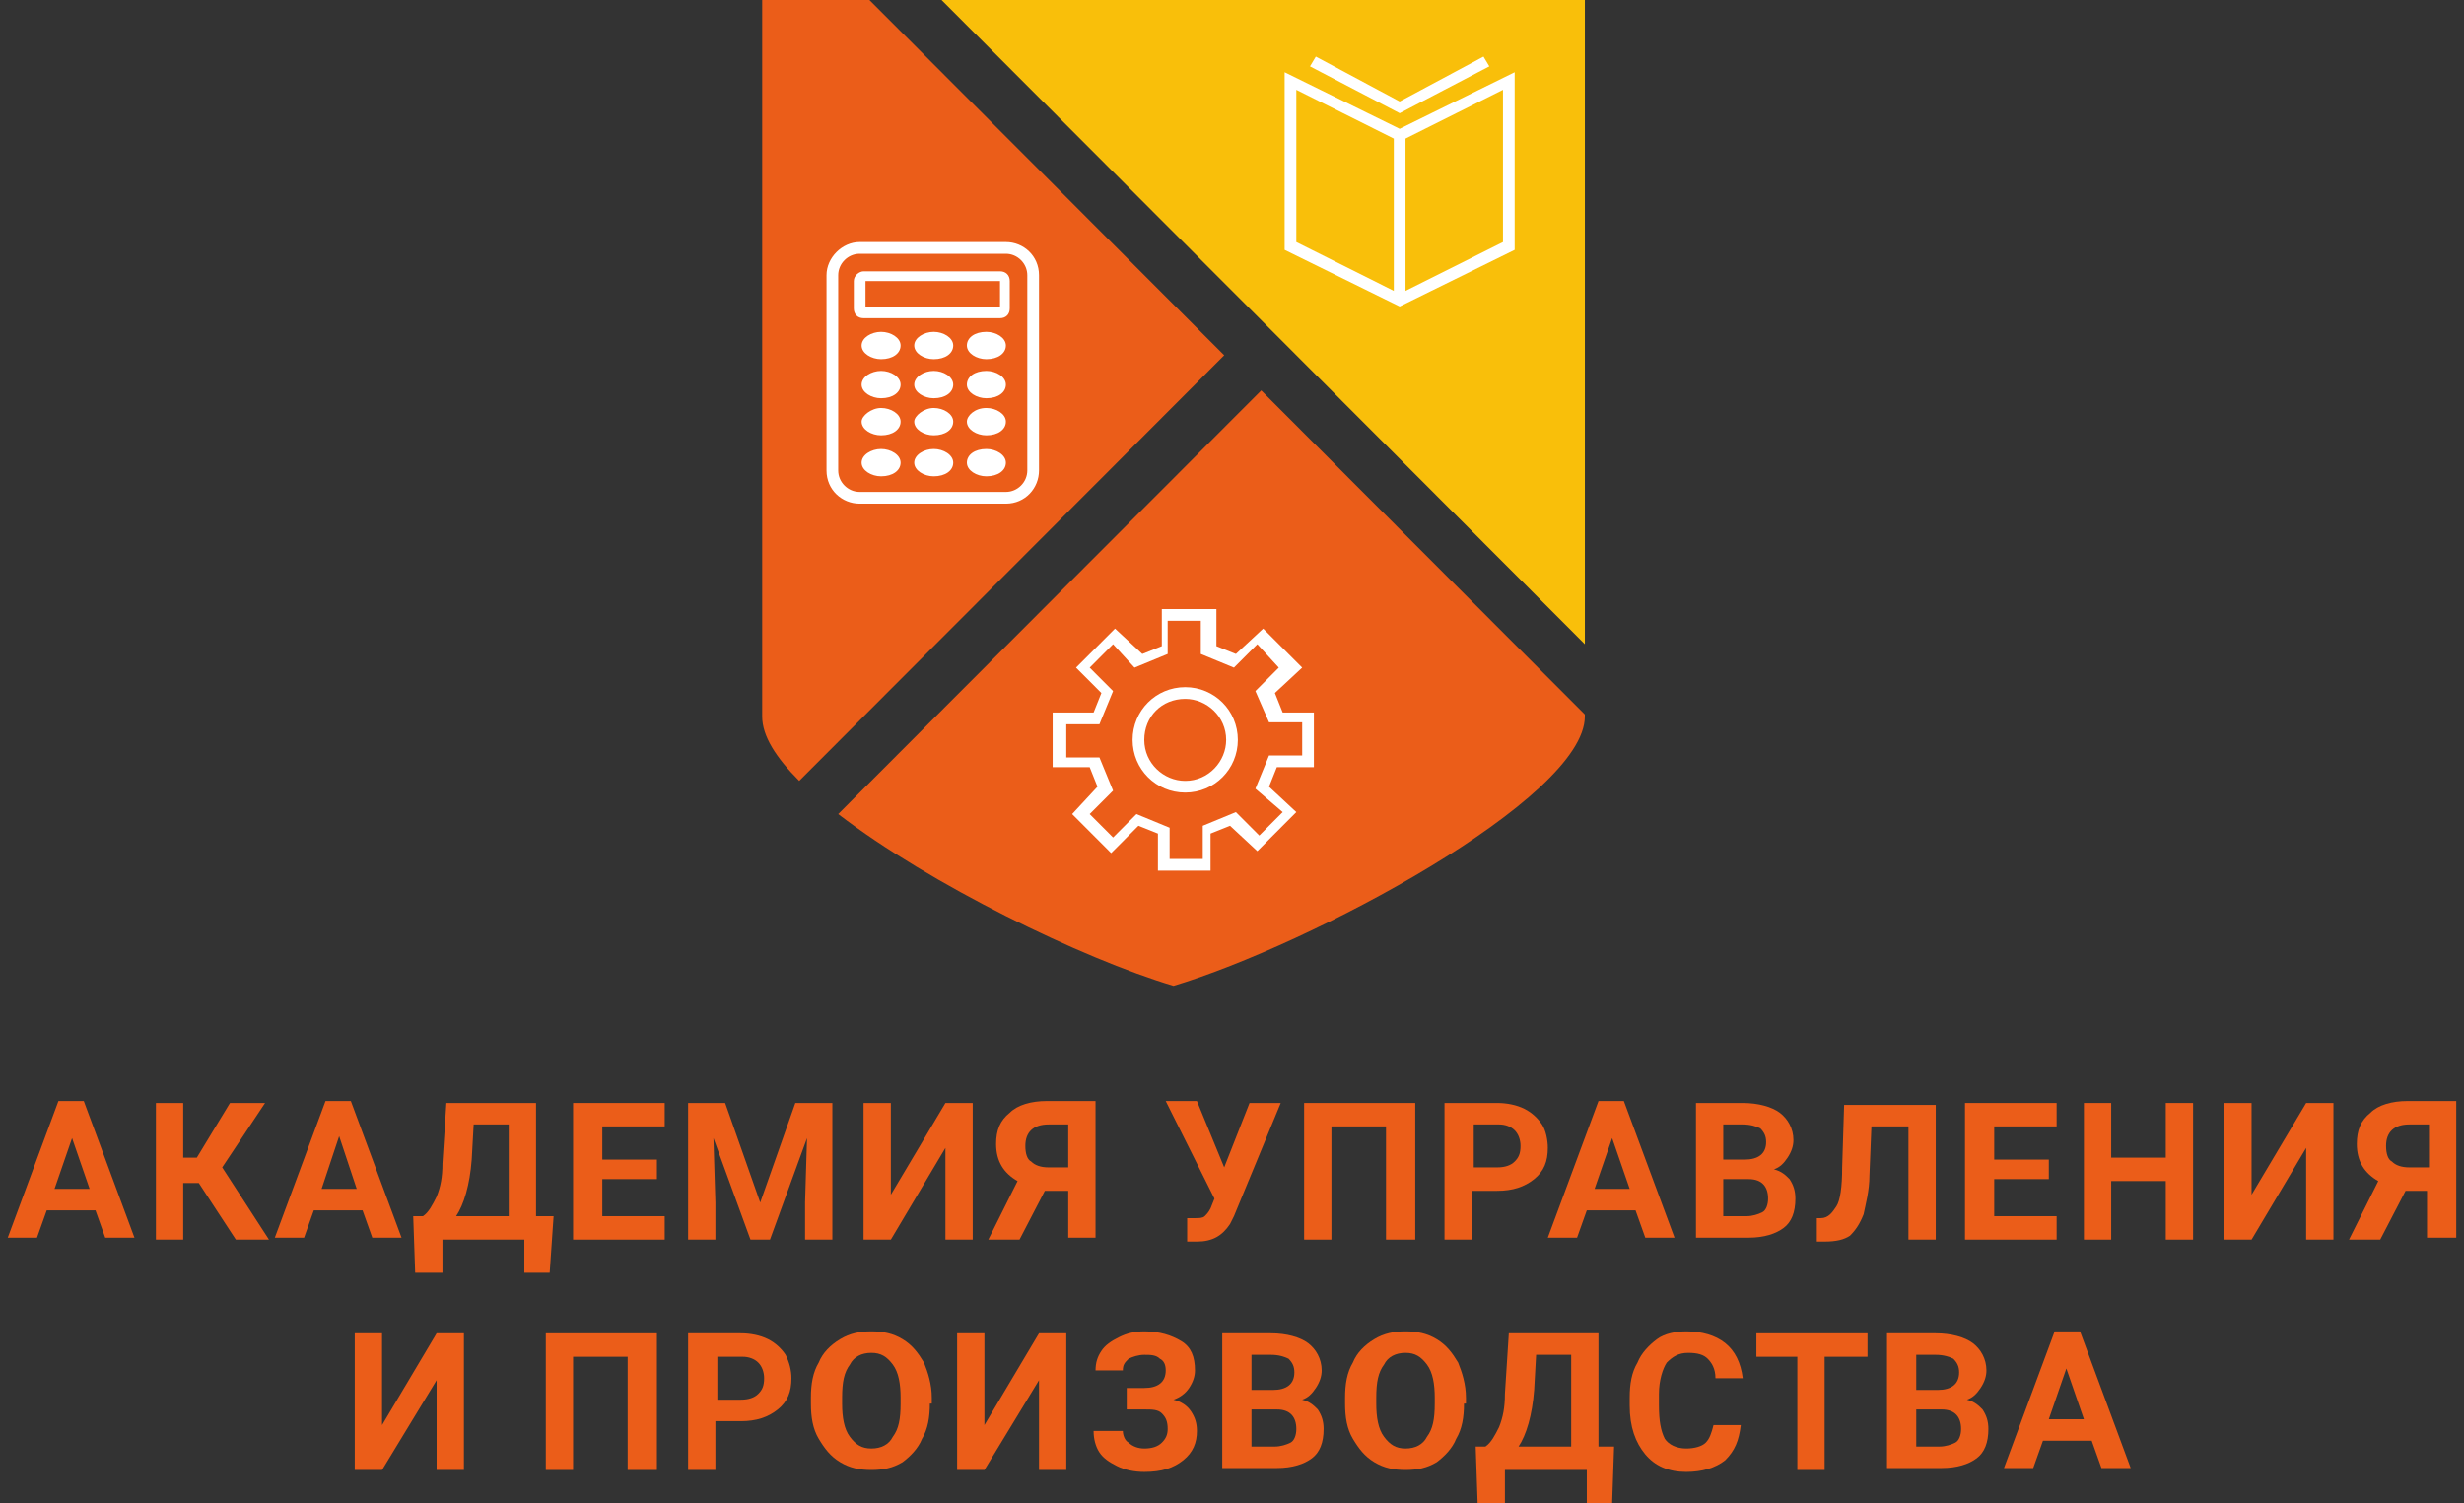 <svg width="159" height="97" viewBox="0 0 159 97" fill="none" xmlns="http://www.w3.org/2000/svg">
<rect x="0" y="0" width="159" height="97" fill="#333333" stroke="none"/>
<g clip-path="url(#clip0)">
<path d="M102.27 41.571V0H60.757L102.27 41.571Z" fill="#F9BF0A"/>
<path d="M54.089 52.531C60.002 57.066 69.814 61.853 75.726 63.617C84.532 60.971 102.269 51.523 102.269 46.233V46.106L81.387 25.195L54.089 52.531Z" fill="#EB5D19"/>
<path d="M49.183 46.233C49.183 47.492 50.064 48.878 51.573 50.39L78.997 22.927L56.102 0H49.183V46.233Z" fill="#EB5D19"/>
<path d="M63.65 21.416C64.279 21.416 64.908 21.794 64.908 22.297C64.908 22.801 64.404 23.179 63.65 23.179C63.021 23.179 62.392 22.801 62.392 22.297C62.392 21.794 62.895 21.416 63.65 21.416ZM60.253 21.416C60.882 21.416 61.511 21.794 61.511 22.297C61.511 22.801 61.008 23.179 60.253 23.179C59.624 23.179 58.995 22.801 58.995 22.297C58.995 21.794 59.624 21.416 60.253 21.416ZM56.857 21.416C57.486 21.416 58.115 21.794 58.115 22.297C58.115 22.801 57.611 23.179 56.857 23.179C56.228 23.179 55.599 22.801 55.599 22.297C55.599 21.794 56.228 21.416 56.857 21.416ZM63.65 23.935C64.279 23.935 64.908 24.313 64.908 24.817C64.908 25.321 64.404 25.699 63.65 25.699C63.021 25.699 62.392 25.321 62.392 24.817C62.392 24.313 62.895 23.935 63.65 23.935ZM60.253 23.935C60.882 23.935 61.511 24.313 61.511 24.817C61.511 25.321 61.008 25.699 60.253 25.699C59.624 25.699 58.995 25.321 58.995 24.817C58.995 24.313 59.624 23.935 60.253 23.935ZM56.857 23.935C57.486 23.935 58.115 24.313 58.115 24.817C58.115 25.321 57.611 25.699 56.857 25.699C56.228 25.699 55.599 25.321 55.599 24.817C55.599 24.313 56.228 23.935 56.857 23.935ZM63.65 26.329C64.279 26.329 64.908 26.706 64.908 27.21C64.908 27.714 64.404 28.092 63.65 28.092C63.021 28.092 62.392 27.714 62.392 27.21C62.392 26.832 62.895 26.329 63.65 26.329ZM60.253 26.329C60.882 26.329 61.511 26.706 61.511 27.21C61.511 27.714 61.008 28.092 60.253 28.092C59.624 28.092 58.995 27.714 58.995 27.21C58.995 26.832 59.624 26.329 60.253 26.329ZM56.857 26.329C57.486 26.329 58.115 26.706 58.115 27.21C58.115 27.714 57.611 28.092 56.857 28.092C56.228 28.092 55.599 27.714 55.599 27.21C55.599 26.832 56.228 26.329 56.857 26.329ZM63.65 28.974C64.279 28.974 64.908 29.352 64.908 29.856C64.908 30.36 64.404 30.738 63.65 30.738C63.021 30.738 62.392 30.36 62.392 29.856C62.392 29.352 62.895 28.974 63.65 28.974ZM60.253 28.974C60.882 28.974 61.511 29.352 61.511 29.856C61.511 30.36 61.008 30.738 60.253 30.738C59.624 30.738 58.995 30.36 58.995 29.856C58.995 29.352 59.624 28.974 60.253 28.974ZM56.857 28.974C57.486 28.974 58.115 29.352 58.115 29.856C58.115 30.36 57.611 30.738 56.857 30.738C56.228 30.738 55.599 30.36 55.599 29.856C55.599 29.352 56.228 28.974 56.857 28.974ZM64.404 18.14H55.85V19.778H64.53V18.14H64.404ZM55.724 17.51H64.53C64.908 17.51 65.159 17.762 65.159 18.14V19.904C65.159 20.282 64.908 20.534 64.53 20.534H55.724C55.347 20.534 55.096 20.282 55.096 19.904V18.14C55.096 17.762 55.473 17.51 55.724 17.51ZM64.908 16.377H55.473C54.718 16.377 54.089 17.006 54.089 17.762V30.36C54.089 31.116 54.718 31.745 55.473 31.745H64.908C65.662 31.745 66.291 31.116 66.291 30.36V17.762C66.291 17.006 65.662 16.377 64.908 16.377ZM55.473 15.621H64.908C66.04 15.621 67.046 16.503 67.046 17.762V30.36C67.046 31.494 66.166 32.501 64.908 32.501H55.473C54.341 32.501 53.334 31.619 53.334 30.36V17.762C53.334 16.629 54.341 15.621 55.473 15.621Z" fill="white"/>
<path d="M84.909 3.653L90.319 6.551L95.728 3.653L96.105 4.283L90.319 7.307L84.532 4.283L84.909 3.653ZM89.941 8.944L83.651 5.795V15.621L89.941 18.77V8.944ZM90.319 19.778L82.897 16.125V4.661L90.319 8.314L97.74 4.661V16.125L90.319 19.778ZM90.696 8.944V18.77L96.986 15.621V5.795L90.696 8.944Z" fill="white"/>
<path d="M70.946 46.736H68.807V48.878H70.946L71.826 51.02L70.317 52.531L71.826 54.043L73.336 52.531L75.475 53.413V55.428H77.613V53.287L79.752 52.405L81.261 53.917L82.771 52.405L81.01 50.894L81.89 48.752H84.029V46.61H81.89L81.01 44.595L82.519 43.083L81.135 41.571L79.626 43.083L77.487 42.201V40.06H75.349V42.201L73.21 43.083L71.826 41.571L70.317 43.083L71.826 44.595L70.946 46.736ZM70.569 45.98L71.072 44.721L69.436 43.083L71.952 40.564L73.713 42.201L74.971 41.697V39.304H78.494V41.697L79.752 42.201L81.513 40.564L84.029 43.083L82.268 44.721L82.771 45.98H84.784V49.508H82.393L81.89 50.767L83.651 52.405L81.135 54.925L79.374 53.287L78.116 53.791V56.184H74.72V53.791L73.462 53.287L71.701 55.051L69.185 52.531L70.82 50.767L70.317 49.508H67.927V45.98H70.569ZM76.481 45.099C74.971 45.099 73.839 46.233 73.839 47.744C73.839 49.256 75.097 50.39 76.481 50.39C77.99 50.39 79.123 49.13 79.123 47.744C79.123 46.233 77.865 45.099 76.481 45.099ZM76.481 44.343C78.368 44.343 79.877 45.855 79.877 47.744C79.877 49.634 78.368 51.145 76.481 51.145C74.594 51.145 73.085 49.634 73.085 47.744C73.085 45.855 74.594 44.343 76.481 44.343Z" fill="white"/>
<path d="M6.161 78.104H3.016L2.387 79.868H0.5L3.771 71.049H5.406L8.677 79.868H6.79L6.161 78.104ZM3.519 76.718H5.783L4.651 73.443L3.519 76.718Z" fill="#EB5D19"/>
<path d="M12.828 76.34H11.822V79.993H10.061V71.175H11.822V74.703H12.702L14.841 71.175H17.105L14.338 75.332L17.357 79.993H15.218L12.828 76.34Z" fill="#EB5D19"/>
<path d="M23.395 78.104H20.25L19.621 79.868H17.734L21.005 71.049H22.64L25.911 79.868H24.024L23.395 78.104ZM20.753 76.718H23.018L21.886 73.317L20.753 76.718Z" fill="#EB5D19"/>
<path d="M35.471 82.135H33.836V79.993H28.552V82.135H26.791L26.665 78.482H27.294C27.672 78.23 27.923 77.726 28.175 77.222C28.427 76.592 28.552 75.962 28.552 75.081L28.804 71.175H34.591V78.482H35.723L35.471 82.135ZM29.433 78.482H32.829V72.561H30.565L30.439 74.829C30.314 76.466 29.936 77.726 29.433 78.482Z" fill="#EB5D19"/>
<path d="M42.39 76.088H38.868V78.482H42.893V79.993H36.981V71.175H42.893V72.687H38.868V74.829H42.39V76.088Z" fill="#EB5D19"/>
<path d="M46.793 71.175L49.057 77.6L51.322 71.175H53.712V79.993H51.95V77.6L52.076 73.443L49.686 79.993H48.428L46.038 73.443L46.164 77.6V79.993H44.403V71.175H46.793Z" fill="#EB5D19"/>
<path d="M61.008 71.175H62.769V79.993H61.008V74.073L57.486 79.993H55.724V71.175H57.486V77.096L61.008 71.175Z" fill="#EB5D19"/>
<path d="M68.933 79.993V76.844H67.423L65.788 79.993H63.775L65.662 76.214C64.782 75.71 64.278 74.955 64.278 73.821C64.278 72.939 64.53 72.309 65.159 71.805C65.662 71.301 66.543 71.049 67.549 71.049H70.694V79.868H68.933V79.993ZM66.165 73.947C66.165 74.451 66.291 74.829 66.543 74.955C66.794 75.207 67.172 75.332 67.675 75.332H68.933V72.561H67.675C66.669 72.561 66.165 73.065 66.165 73.947Z" fill="#EB5D19"/>
<path d="M78.997 75.332L80.632 71.175H82.645L79.626 78.482L79.374 78.986C78.871 79.742 78.242 80.12 77.236 80.12H76.607V78.608C76.732 78.608 76.858 78.608 77.11 78.608C77.361 78.608 77.613 78.608 77.739 78.482C77.865 78.356 77.99 78.23 78.116 77.978L78.368 77.348L75.223 71.049H77.236L78.997 75.332Z" fill="#EB5D19"/>
<path d="M91.199 79.993H89.438V72.687H85.916V79.993H84.154V71.175H91.325V79.993H91.199Z" fill="#EB5D19"/>
<path d="M94.973 76.844V79.993H93.212V71.175H96.608C97.237 71.175 97.866 71.301 98.37 71.553C98.873 71.805 99.25 72.183 99.502 72.561C99.753 72.939 99.879 73.569 99.879 74.073C99.879 74.954 99.627 75.584 98.999 76.088C98.37 76.592 97.615 76.844 96.608 76.844H94.973ZM94.973 75.332H96.608C97.112 75.332 97.489 75.207 97.741 74.954C97.992 74.703 98.118 74.451 98.118 73.947C98.118 73.569 97.992 73.191 97.741 72.939C97.489 72.687 97.112 72.561 96.734 72.561H95.099V75.332H94.973Z" fill="#EB5D19"/>
<path d="M105.54 78.104H102.395L101.766 79.868H99.879L103.15 71.049H104.785L108.056 79.868H106.169L105.54 78.104ZM102.898 76.718H105.162L104.03 73.443L102.898 76.718Z" fill="#EB5D19"/>
<path d="M109.44 79.993V71.175H112.459C113.465 71.175 114.346 71.427 114.849 71.805C115.352 72.183 115.729 72.813 115.729 73.569C115.729 73.947 115.604 74.325 115.352 74.703C115.1 75.081 114.849 75.332 114.471 75.458C114.975 75.584 115.226 75.836 115.478 76.088C115.729 76.466 115.855 76.844 115.855 77.348C115.855 78.23 115.604 78.86 115.1 79.238C114.597 79.616 113.842 79.868 112.836 79.868H109.44V79.993ZM111.201 74.829H112.584C113.465 74.829 113.968 74.451 113.968 73.695C113.968 73.317 113.842 73.065 113.591 72.813C113.339 72.687 112.962 72.561 112.459 72.561H111.201V74.829ZM111.201 76.088V78.482H112.71C113.088 78.482 113.465 78.356 113.717 78.23C113.968 78.104 114.094 77.726 114.094 77.348C114.094 76.592 113.717 76.088 112.836 76.088H111.201Z" fill="#EB5D19"/>
<path d="M124.912 71.175V79.993H123.151V72.687H120.761L120.635 75.836C120.635 76.844 120.384 77.726 120.258 78.356C120.006 78.986 119.755 79.364 119.377 79.742C119 79.993 118.497 80.119 117.742 80.119H117.239V78.608H117.49C117.993 78.608 118.245 78.23 118.497 77.852C118.748 77.474 118.874 76.592 118.874 75.332L119 71.301H124.912V71.175Z" fill="#EB5D19"/>
<path d="M132.209 76.088H128.686V78.482H132.712V79.993H126.799V71.175H132.712V72.687H128.686V74.829H132.209V76.088Z" fill="#EB5D19"/>
<path d="M141.518 79.993H139.756V76.214H136.234V79.993H134.473V71.175H136.234V74.703H139.756V71.175H141.518V79.993Z" fill="#EB5D19"/>
<path d="M148.814 71.175H150.575V79.993H148.814V74.073L145.292 79.993H143.53V71.175H145.292V77.096L148.814 71.175Z" fill="#EB5D19"/>
<path d="M156.613 79.993V76.844H155.229L153.594 79.993H151.581L153.468 76.214C152.588 75.71 152.084 74.955 152.084 73.821C152.084 72.939 152.336 72.309 152.965 71.805C153.468 71.301 154.349 71.049 155.355 71.049H158.5V79.868H156.613V79.993ZM153.971 73.947C153.971 74.451 154.097 74.829 154.349 74.955C154.6 75.207 154.978 75.332 155.481 75.332H156.739V72.561H155.481C154.475 72.561 153.971 73.065 153.971 73.947Z" fill="#EB5D19"/>
<path d="M28.175 86.04H29.936V94.859H28.175V89.064L24.653 94.859H22.892V86.04H24.653V91.961L28.175 86.04Z" fill="#EB5D19"/>
<path d="M42.264 94.859H40.503V87.552H36.981V94.859H35.22V86.04H42.39V94.859H42.264Z" fill="#EB5D19"/>
<path d="M46.164 91.709V94.859H44.403V86.04H47.799C48.428 86.04 49.057 86.166 49.56 86.418C50.064 86.67 50.441 87.048 50.693 87.426C50.944 87.93 51.07 88.434 51.07 88.938C51.07 89.82 50.818 90.449 50.189 90.953C49.56 91.457 48.806 91.709 47.799 91.709H46.164ZM46.164 90.323H47.799C48.303 90.323 48.68 90.197 48.931 89.945C49.183 89.694 49.309 89.442 49.309 88.938C49.309 88.56 49.183 88.182 48.931 87.93C48.68 87.678 48.303 87.552 47.925 87.552H46.29V90.323H46.164Z" fill="#EB5D19"/>
<path d="M60.002 90.575C60.002 91.457 59.876 92.213 59.499 92.843C59.247 93.473 58.744 93.977 58.241 94.355C57.612 94.733 56.983 94.859 56.228 94.859C55.473 94.859 54.844 94.733 54.215 94.355C53.586 93.977 53.209 93.473 52.831 92.843C52.454 92.213 52.328 91.457 52.328 90.575V90.197C52.328 89.316 52.454 88.56 52.831 87.93C53.083 87.3 53.586 86.796 54.215 86.418C54.844 86.04 55.473 85.914 56.228 85.914C56.983 85.914 57.612 86.04 58.241 86.418C58.87 86.796 59.247 87.3 59.624 87.93C59.876 88.56 60.128 89.316 60.128 90.197V90.575H60.002ZM58.115 90.197C58.115 89.316 57.989 88.56 57.612 88.056C57.234 87.552 56.857 87.3 56.228 87.3C55.599 87.3 55.096 87.552 54.844 88.056C54.467 88.56 54.341 89.19 54.341 90.197V90.575C54.341 91.457 54.467 92.213 54.844 92.717C55.222 93.221 55.599 93.473 56.228 93.473C56.857 93.473 57.36 93.221 57.612 92.717C57.989 92.213 58.115 91.583 58.115 90.575V90.197Z" fill="#EB5D19"/>
<path d="M67.046 86.04H68.808V94.859H67.046V89.064L63.524 94.859H61.763V86.04H63.524V91.961L67.046 86.04Z" fill="#EB5D19"/>
<path d="M75.223 88.434C75.223 88.056 75.097 87.804 74.846 87.678C74.594 87.426 74.217 87.426 73.839 87.426C73.462 87.426 73.085 87.552 72.833 87.678C72.581 87.93 72.456 88.056 72.456 88.434H70.695C70.695 87.93 70.82 87.552 71.072 87.174C71.323 86.796 71.701 86.544 72.204 86.292C72.707 86.04 73.21 85.914 73.839 85.914C74.846 85.914 75.6 86.166 76.23 86.544C76.859 86.922 77.11 87.552 77.11 88.434C77.11 88.812 76.984 89.19 76.733 89.568C76.481 89.945 76.104 90.197 75.726 90.323C76.23 90.449 76.607 90.701 76.859 91.079C77.11 91.457 77.236 91.835 77.236 92.339C77.236 93.095 76.984 93.725 76.355 94.229C75.726 94.733 74.972 94.984 73.839 94.984C73.21 94.984 72.581 94.859 72.078 94.606C71.575 94.355 71.198 94.103 70.946 93.725C70.695 93.347 70.569 92.843 70.569 92.339H72.456C72.456 92.591 72.581 92.969 72.833 93.095C73.085 93.347 73.462 93.473 73.839 93.473C74.343 93.473 74.72 93.347 74.972 93.095C75.223 92.843 75.349 92.591 75.349 92.213C75.349 91.709 75.223 91.457 74.972 91.205C74.72 90.953 74.343 90.953 73.839 90.953H72.707V89.568H73.839C74.72 89.568 75.223 89.19 75.223 88.434Z" fill="#EB5D19"/>
<path d="M78.871 94.859V86.04H82.016C83.022 86.04 83.903 86.292 84.406 86.67C84.909 87.048 85.287 87.678 85.287 88.434C85.287 88.812 85.161 89.19 84.909 89.568C84.657 89.945 84.406 90.197 84.028 90.323C84.532 90.449 84.783 90.701 85.035 90.953C85.287 91.331 85.412 91.709 85.412 92.213C85.412 93.095 85.161 93.725 84.657 94.103C84.154 94.481 83.4 94.733 82.393 94.733H78.871V94.859ZM80.758 89.694H82.142C83.022 89.694 83.525 89.316 83.525 88.56C83.525 88.182 83.4 87.93 83.148 87.678C82.896 87.552 82.519 87.426 82.016 87.426H80.758V89.694ZM80.758 90.953V93.347H82.267C82.645 93.347 83.022 93.221 83.274 93.095C83.525 92.969 83.651 92.591 83.651 92.213C83.651 91.457 83.274 90.953 82.393 90.953H80.758Z" fill="#EB5D19"/>
<path d="M94.47 90.575C94.47 91.457 94.344 92.213 93.967 92.843C93.715 93.473 93.212 93.977 92.709 94.355C92.08 94.733 91.451 94.859 90.696 94.859C89.941 94.859 89.312 94.733 88.683 94.355C88.054 93.977 87.677 93.473 87.299 92.843C86.922 92.213 86.796 91.457 86.796 90.575V90.197C86.796 89.316 86.922 88.56 87.299 87.93C87.551 87.3 88.054 86.796 88.683 86.418C89.312 86.04 89.941 85.914 90.696 85.914C91.451 85.914 92.08 86.04 92.709 86.418C93.338 86.796 93.715 87.3 94.092 87.93C94.344 88.56 94.596 89.316 94.596 90.197V90.575H94.47ZM92.583 90.197C92.583 89.316 92.457 88.56 92.08 88.056C91.702 87.552 91.325 87.3 90.696 87.3C90.067 87.3 89.564 87.552 89.312 88.056C88.935 88.56 88.809 89.19 88.809 90.197V90.575C88.809 91.457 88.935 92.213 89.312 92.717C89.69 93.221 90.067 93.473 90.696 93.473C91.325 93.473 91.828 93.221 92.08 92.717C92.457 92.213 92.583 91.583 92.583 90.575V90.197Z" fill="#EB5D19"/>
<path d="M104.03 97H102.395V94.859H97.111V97H95.35L95.224 93.347H95.853C96.231 93.095 96.482 92.591 96.734 92.087C96.985 91.457 97.111 90.827 97.111 89.945L97.363 86.04H103.149V93.347H104.156L104.03 97ZM97.992 93.347H101.388V87.426H99.124L98.998 89.694C98.872 91.331 98.495 92.591 97.992 93.347Z" fill="#EB5D19"/>
<path d="M112.333 91.961C112.207 92.969 111.956 93.599 111.327 94.229C110.698 94.733 109.817 94.984 108.811 94.984C107.679 94.984 106.798 94.606 106.169 93.851C105.54 93.095 105.163 92.087 105.163 90.701V90.197C105.163 89.316 105.288 88.56 105.666 87.93C105.917 87.3 106.421 86.796 106.924 86.418C107.427 86.04 108.182 85.914 108.811 85.914C109.817 85.914 110.698 86.166 111.327 86.67C111.956 87.174 112.333 87.93 112.459 88.938H110.698C110.698 88.308 110.446 87.93 110.194 87.678C109.943 87.426 109.565 87.3 108.936 87.3C108.308 87.3 107.93 87.552 107.553 87.93C107.301 88.308 107.05 89.064 107.05 89.945V90.701C107.05 91.709 107.175 92.339 107.427 92.843C107.679 93.221 108.182 93.473 108.811 93.473C109.314 93.473 109.817 93.347 110.069 93.095C110.32 92.843 110.446 92.465 110.572 91.961H112.333Z" fill="#EB5D19"/>
<path d="M120.384 87.552H117.742V94.859H115.981V87.552H113.339V86.04H120.51V87.552H120.384Z" fill="#EB5D19"/>
<path d="M121.767 94.859V86.04H124.912C125.919 86.04 126.799 86.292 127.302 86.67C127.806 87.048 128.183 87.678 128.183 88.434C128.183 88.812 128.057 89.19 127.806 89.568C127.554 89.945 127.302 90.197 126.925 90.323C127.428 90.449 127.68 90.701 127.931 90.953C128.183 91.331 128.309 91.709 128.309 92.213C128.309 93.095 128.057 93.725 127.554 94.103C127.051 94.481 126.296 94.733 125.29 94.733H121.767V94.859ZM123.654 89.694H125.038C125.919 89.694 126.422 89.316 126.422 88.56C126.422 88.182 126.296 87.93 126.045 87.678C125.793 87.552 125.416 87.426 124.912 87.426H123.654V89.694ZM123.654 90.953V93.347H125.164C125.541 93.347 125.919 93.221 126.17 93.095C126.422 92.969 126.548 92.591 126.548 92.213C126.548 91.457 126.17 90.953 125.29 90.953H123.654Z" fill="#EB5D19"/>
<path d="M134.976 92.969H131.831L131.202 94.733H129.315L132.586 85.914H134.221L137.492 94.733H135.605L134.976 92.969ZM132.209 91.583H134.473L133.341 88.308L132.209 91.583Z" fill="#EB5D19"/>
</g>
<defs>
<clipPath id="clip0">
<rect width="158" height="97" fill="white" transform="translate(0.5)"/>
</clipPath>
</defs>
</svg>

